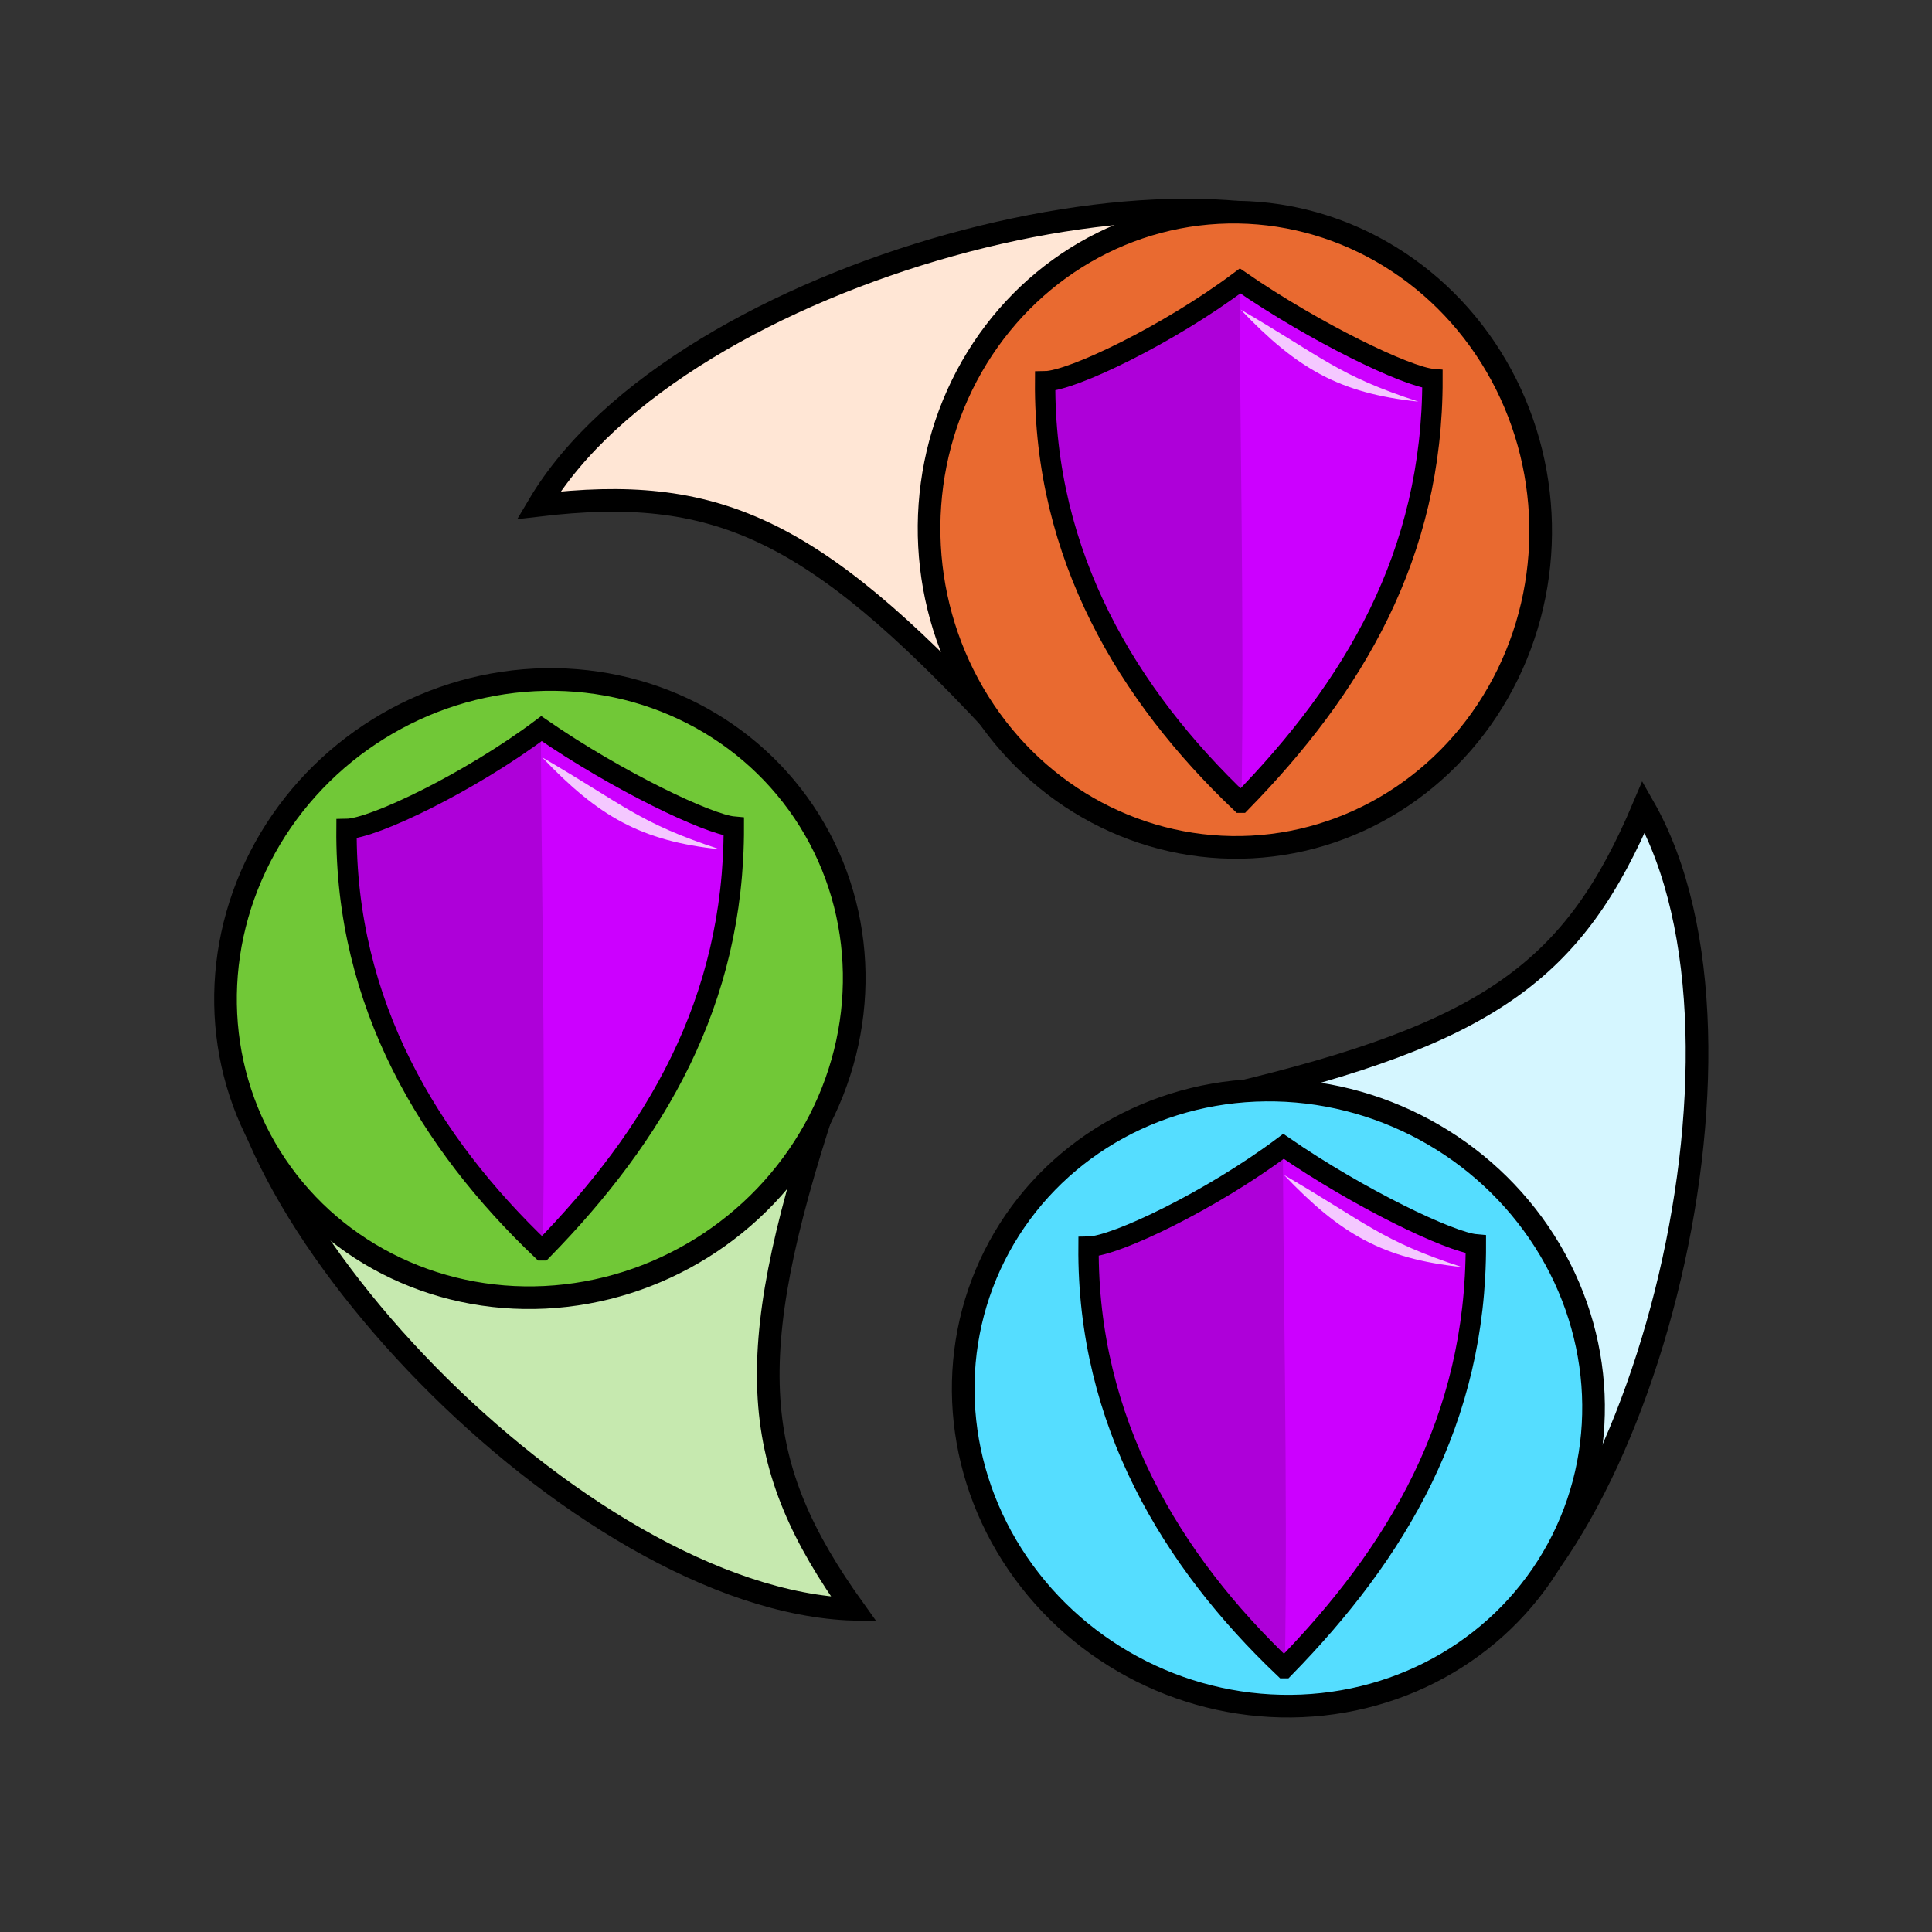 <svg version="1.1" viewBox="0 0 64 64" xmlns="http://www.w3.org/2000/svg">
 <rect x="0" y="0" width="64" height="64" fill="#333333" stroke="none"/>
 <g stroke="#000" stroke-width=".75">
  <path d="m7.684 32.871c-1.076 6.789 11.46 20.159 20.601 20.439-3.418-4.772-3.756-8.238-0.96-16.739z" fill="#c6e9af" fill-rule="evenodd"/>
  <ellipse transform="matrix(.849 -.529 -.529 -.849 0 0)" cx="-2.139" cy="-37.24" rx="10.519" ry="10.125" fill="#71c837" stroke-linecap="round" stroke-linejoin="round"/>
  <path d="m47.755 54.966c6.353-2.624 11.222-20.293 6.692-28.238-2.288 5.406-5.07 7.502-13.781 9.551z" fill="#d5f6ff" fill-rule="evenodd"/>
  <ellipse transform="matrix(-.894 -.448 -.448 .894 0 0)" cx="-58.611" cy="22.434" rx="10.519" ry="10.125" fill="#5df" stroke-linecap="round" stroke-linejoin="round"/>
  <path d="m45.691 8.573c-5.425-4.222-23.187 0.294-27.848 8.163 5.83-0.688 9.027 0.691 15.12 7.247z" fill="#ffe6d5" fill-rule="evenodd"/>
  <ellipse transform="matrix(.053 .999 .999 -.053 0 0)" cx="19.684" cy="39.903" rx="10.519" ry="10.125" fill="#e96a30" stroke-linecap="round" stroke-linejoin="round"/>
 </g>
 <g transform="matrix(.9 0 0 .9 1.789 3.281)" fill-rule="evenodd">
  <path d="m17.967 42.377c-4.155-3.952-7.251-9.085-7.201-15.511 0.993-0.014 4.551-1.727 7.176-3.694 2.784 1.92 6.141 3.528 7.08 3.609 0.013 6.47-2.904 11.352-7.054 15.596z" fill="#c0f" stroke="#000" stroke-width=".75"/>
  <path d="m17.965 24.229c3.013 1.752 3.567 2.42 6.541 3.386-2.908-0.303-4.476-1.218-6.541-3.386z" fill="#fff" fill-opacity=".785" stroke-width=".314"/>
  <path d="m10.835 26.947c1.162-0.298 5.083-2.302 7.09-3.705-0.017 3.374 0.184 12.809 0.065 19.237-6.456-6.774-7.172-12.224-7.155-15.532z" fill-opacity=".15" stroke-width=".314"/>
 </g>
 <g transform="matrix(.9 0 0 .9 24.932 -11.549)" fill-rule="evenodd">
  <path d="m17.967 42.377c-4.155-3.952-7.251-9.085-7.201-15.511 0.993-0.014 4.551-1.727 7.176-3.694 2.784 1.92 6.141 3.528 7.08 3.609 0.013 6.47-2.904 11.352-7.054 15.596z" fill="#c0f" stroke="#000" stroke-width=".75"/>
  <path d="m17.965 24.229c3.013 1.752 3.567 2.42 6.541 3.386-2.908-0.303-4.476-1.218-6.541-3.386z" fill="#fff" fill-opacity=".785" stroke-width=".314"/>
  <path d="m10.835 26.947c1.162-0.298 5.083-2.302 7.09-3.705-0.017 3.374 0.184 12.809 0.065 19.237-6.456-6.774-7.172-12.224-7.155-15.532z" fill-opacity=".15" stroke-width=".314"/>
 </g>
 <g transform="matrix(.9 0 0 .9 26.37 17.119)" fill-rule="evenodd">
  <path d="m17.967 42.377c-4.155-3.952-7.251-9.085-7.201-15.511 0.993-0.014 4.551-1.727 7.176-3.694 2.784 1.92 6.141 3.528 7.08 3.609 0.013 6.47-2.904 11.352-7.054 15.596z" fill="#c0f" stroke="#000" stroke-width=".75"/>
  <path d="m17.965 24.229c3.013 1.752 3.567 2.42 6.541 3.386-2.908-0.303-4.476-1.218-6.541-3.386z" fill="#fff" fill-opacity=".785" stroke-width=".314"/>
  <path d="m10.835 26.947c1.162-0.298 5.083-2.302 7.09-3.705-0.017 3.374 0.184 12.809 0.065 19.237-6.456-6.774-7.172-12.224-7.155-15.532z" fill-opacity=".15" stroke-width=".314"/>
 </g>
</svg>
